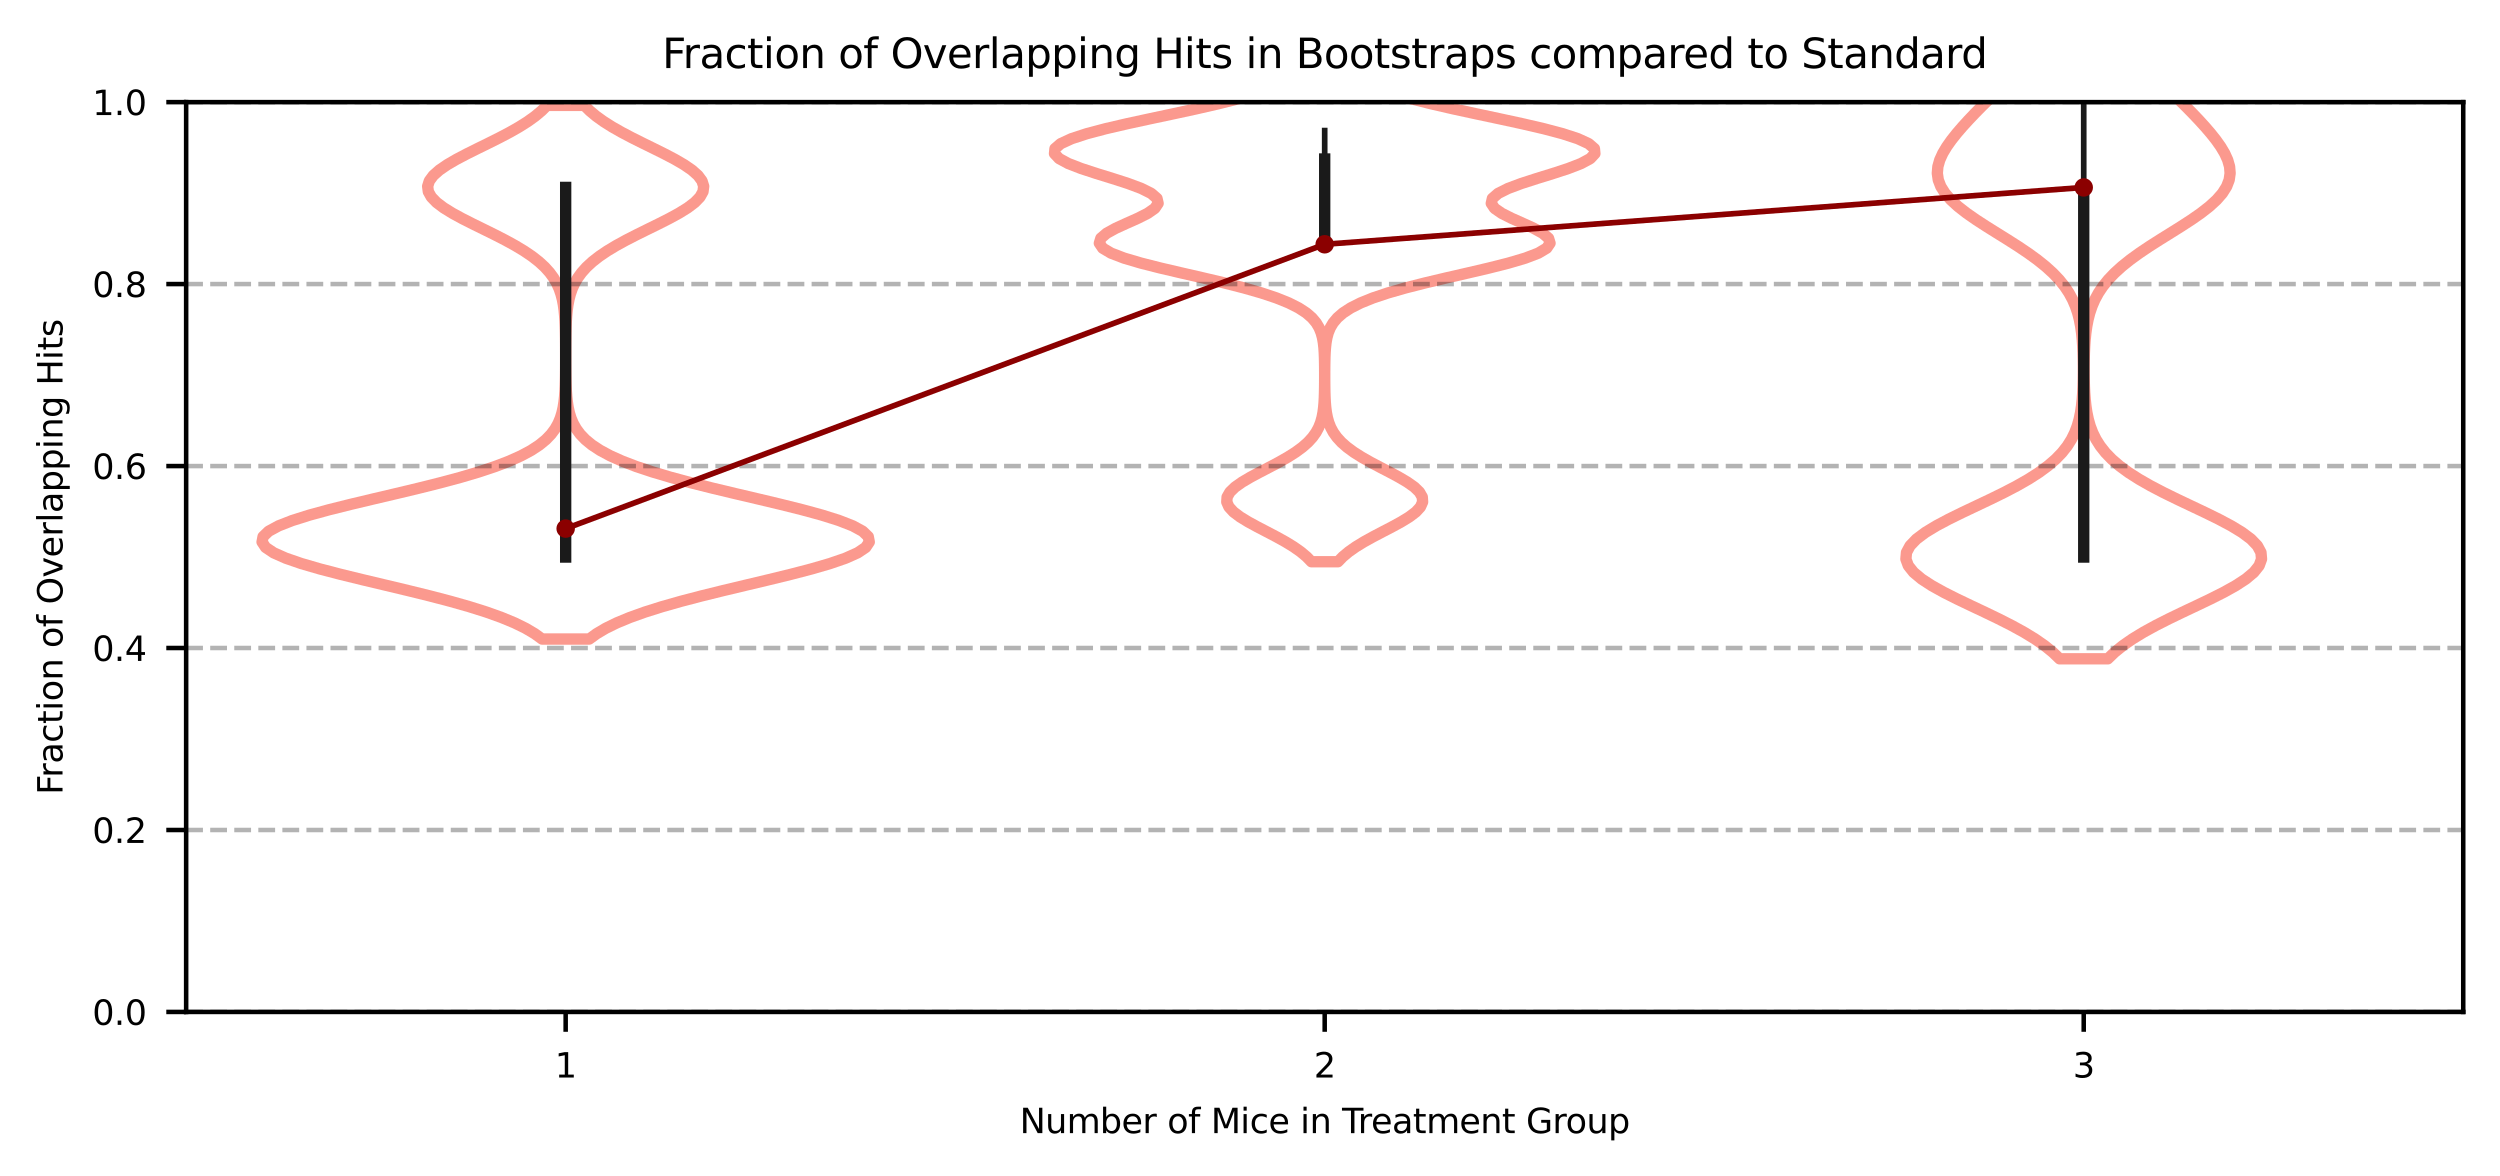 <?xml version="1.0" encoding="utf-8" standalone="no"?>
<!DOCTYPE svg PUBLIC "-//W3C//DTD SVG 1.1//EN"
  "http://www.w3.org/Graphics/SVG/1.1/DTD/svg11.dtd">
<svg xmlns:xlink="http://www.w3.org/1999/xlink" width="440.64pt" height="207.36pt" viewBox="0 0 440.64 207.36" xmlns="http://www.w3.org/2000/svg" version="1.1">
 <defs>
  <style type="text/css">*{stroke-linejoin: round; stroke-linecap: butt}</style>
 </defs>
 <g id="figure_1">
  <g id="patch_1">
   <path d="M 0 207.36 
L 440.64 207.36 
L 440.64 0 
L 0 0 
z
" style="fill: #ffffff"/>
  </g>
  <g id="axes_1">
   <g id="patch_2">
    <path d="M 32.81 178.36 
L 434.16 178.36 
L 434.16 18 
L 32.81 18 
z
" style="fill: #ffffff"/>
   </g>
   <g id="PolyCollection_1">
    <path d="M 103.858 112.634 
L 95.545 112.634 
L 94.236 111.684 
L 92.627 110.734 
L 90.687 109.784 
L 88.395 108.834 
L 85.739 107.883 
L 82.726 106.933 
L 79.38 105.983 
L 75.748 105.033 
L 71.897 104.083 
L 67.919 103.133 
L 63.923 102.183 
L 60.035 101.233 
L 56.389 100.283 
L 53.122 99.333 
L 50.365 98.383 
L 48.233 97.433 
L 46.819 96.483 
L 46.188 95.533 
L 46.369 94.583 
L 47.356 93.633 
L 49.105 92.683 
L 51.542 91.733 
L 54.563 90.783 
L 58.044 89.833 
L 61.849 88.883 
L 65.839 87.933 
L 69.88 86.983 
L 73.849 86.033 
L 77.641 85.083 
L 81.173 84.133 
L 84.387 83.183 
L 87.244 82.233 
L 89.73 81.282 
L 91.848 80.332 
L 93.616 79.382 
L 95.062 78.432 
L 96.222 77.482 
L 97.134 76.532 
L 97.839 75.582 
L 98.372 74.632 
L 98.768 73.682 
L 99.057 72.732 
L 99.264 71.782 
L 99.409 70.832 
L 99.51 69.882 
L 99.578 68.932 
L 99.623 67.982 
L 99.652 67.032 
L 99.671 66.082 
L 99.682 65.132 
L 99.689 64.182 
L 99.691 63.232 
L 99.691 62.282 
L 99.688 61.332 
L 99.682 60.382 
L 99.67 59.432 
L 99.652 58.482 
L 99.624 57.532 
L 99.581 56.582 
L 99.518 55.631 
L 99.428 54.681 
L 99.299 53.731 
L 99.12 52.781 
L 98.875 51.831 
L 98.549 50.881 
L 98.12 49.931 
L 97.569 48.981 
L 96.876 48.031 
L 96.022 47.081 
L 94.992 46.131 
L 93.776 45.181 
L 92.374 44.231 
L 90.796 43.281 
L 89.064 42.331 
L 87.212 41.381 
L 85.289 40.431 
L 83.355 39.481 
L 81.479 38.531 
L 79.736 37.581 
L 78.201 36.631 
L 76.945 35.681 
L 76.028 34.731 
L 75.496 33.781 
L 75.376 32.831 
L 75.674 31.881 
L 76.375 30.931 
L 77.444 29.981 
L 78.828 29.03 
L 80.461 28.08 
L 82.27 27.13 
L 84.179 26.18 
L 86.117 25.23 
L 88.016 24.28 
L 89.822 23.33 
L 91.492 22.38 
L 92.996 21.43 
L 94.319 20.48 
L 95.455 19.53 
L 96.408 18.58 
L 102.995 18.58 
L 102.995 18.58 
L 103.949 19.53 
L 105.084 20.48 
L 106.407 21.43 
L 107.912 22.38 
L 109.582 23.33 
L 111.388 24.28 
L 113.287 25.23 
L 115.224 26.18 
L 117.134 27.13 
L 118.943 28.08 
L 120.576 29.03 
L 121.959 29.981 
L 123.028 30.931 
L 123.729 31.881 
L 124.028 32.831 
L 123.908 33.781 
L 123.375 34.731 
L 122.458 35.681 
L 121.202 36.631 
L 119.667 37.581 
L 117.924 38.531 
L 116.048 39.481 
L 114.114 40.431 
L 112.191 41.381 
L 110.339 42.331 
L 108.607 43.281 
L 107.029 44.231 
L 105.627 45.181 
L 104.412 46.131 
L 103.381 47.081 
L 102.527 48.031 
L 101.834 48.981 
L 101.283 49.931 
L 100.855 50.881 
L 100.528 51.831 
L 100.284 52.781 
L 100.104 53.731 
L 99.976 54.681 
L 99.885 55.631 
L 99.822 56.582 
L 99.78 57.532 
L 99.751 58.482 
L 99.733 59.432 
L 99.722 60.382 
L 99.715 61.332 
L 99.712 62.282 
L 99.712 63.232 
L 99.715 64.182 
L 99.721 65.132 
L 99.733 66.082 
L 99.751 67.032 
L 99.781 67.982 
L 99.826 68.932 
L 99.894 69.882 
L 99.994 70.832 
L 100.139 71.782 
L 100.346 72.732 
L 100.635 73.682 
L 101.032 74.632 
L 101.565 75.582 
L 102.269 76.532 
L 103.181 77.482 
L 104.341 78.432 
L 105.787 79.382 
L 107.555 80.332 
L 109.673 81.282 
L 112.159 82.233 
L 115.017 83.183 
L 118.23 84.133 
L 121.763 85.083 
L 125.555 86.033 
L 129.523 86.983 
L 133.564 87.933 
L 137.554 88.883 
L 141.359 89.833 
L 144.84 90.783 
L 147.861 91.733 
L 150.298 92.683 
L 152.048 93.633 
L 153.034 94.583 
L 153.215 95.533 
L 152.584 96.483 
L 151.17 97.433 
L 149.039 98.383 
L 146.281 99.333 
L 143.014 100.283 
L 139.369 101.233 
L 135.48 102.183 
L 131.484 103.133 
L 127.506 104.083 
L 123.655 105.033 
L 120.023 105.983 
L 116.677 106.933 
L 113.664 107.883 
L 111.009 108.834 
L 108.716 109.784 
L 106.777 110.734 
L 105.167 111.684 
L 103.858 112.634 
L 103.858 112.634 
z
" clip-path="url(#p2f8c089514)" style="fill: none; stroke: #fa8072; stroke-opacity: 0.8; stroke-width: 2"/>
   </g>
   <g id="PolyCollection_2">
    <path d="M 235.825 99.007 
L 231.145 99.007 
L 230.293 98.13 
L 229.244 97.253 
L 227.996 96.375 
L 226.564 95.498 
L 224.982 94.621 
L 223.31 93.744 
L 221.622 92.866 
L 220.012 91.989 
L 218.578 91.112 
L 217.417 90.235 
L 216.612 89.358 
L 216.225 88.48 
L 216.285 87.603 
L 216.786 86.726 
L 217.692 85.849 
L 218.934 84.971 
L 220.424 84.094 
L 222.064 83.217 
L 223.756 82.34 
L 225.412 81.463 
L 226.958 80.585 
L 228.345 79.708 
L 229.541 78.831 
L 230.537 77.954 
L 231.338 77.076 
L 231.962 76.199 
L 232.433 75.322 
L 232.777 74.445 
L 233.02 73.567 
L 233.188 72.69 
L 233.3 71.813 
L 233.373 70.936 
L 233.419 70.059 
L 233.447 69.181 
L 233.463 68.304 
L 233.472 67.427 
L 233.476 66.55 
L 233.475 65.672 
L 233.471 64.795 
L 233.46 63.918 
L 233.441 63.041 
L 233.406 62.164 
L 233.348 61.286 
L 233.252 60.409 
L 233.099 59.532 
L 232.862 58.655 
L 232.506 57.777 
L 231.986 56.9 
L 231.25 56.023 
L 230.238 55.146 
L 228.889 54.269 
L 227.148 53.391 
L 224.974 52.514 
L 222.347 51.637 
L 219.286 50.76 
L 215.848 49.882 
L 212.142 49.005 
L 208.319 48.128 
L 204.568 47.251 
L 201.101 46.374 
L 198.128 45.496 
L 195.836 44.619 
L 194.36 43.742 
L 193.765 42.865 
L 194.033 41.987 
L 195.056 41.11 
L 196.651 40.233 
L 198.572 39.356 
L 200.542 38.478 
L 202.281 37.601 
L 203.54 36.724 
L 204.125 35.847 
L 203.925 34.97 
L 202.914 34.092 
L 201.161 33.215 
L 198.816 32.338 
L 196.095 31.461 
L 193.256 30.583 
L 190.574 29.706 
L 188.307 28.829 
L 186.68 27.952 
L 185.86 27.075 
L 185.945 26.197 
L 186.96 25.32 
L 188.863 24.443 
L 191.548 23.566 
L 194.866 22.688 
L 198.64 21.811 
L 202.682 20.934 
L 206.807 20.057 
L 210.851 19.18 
L 214.676 18.302 
L 218.179 17.425 
L 221.29 16.548 
L 223.975 15.671 
L 226.228 14.793 
L 228.068 13.916 
L 229.531 13.039 
L 230.664 12.162 
L 236.306 12.162 
L 236.306 12.162 
L 237.439 13.039 
L 238.902 13.916 
L 240.742 14.793 
L 242.995 15.671 
L 245.68 16.548 
L 248.791 17.425 
L 252.294 18.302 
L 256.119 19.18 
L 260.163 20.057 
L 264.288 20.934 
L 268.33 21.811 
L 272.104 22.688 
L 275.422 23.566 
L 278.107 24.443 
L 280.01 25.32 
L 281.025 26.197 
L 281.11 27.075 
L 280.29 27.952 
L 278.663 28.829 
L 276.396 29.706 
L 273.714 30.583 
L 270.875 31.461 
L 268.154 32.338 
L 265.809 33.215 
L 264.056 34.092 
L 263.045 34.97 
L 262.845 35.847 
L 263.43 36.724 
L 264.689 37.601 
L 266.428 38.478 
L 268.398 39.356 
L 270.319 40.233 
L 271.914 41.11 
L 272.937 41.987 
L 273.205 42.865 
L 272.61 43.742 
L 271.134 44.619 
L 268.842 45.496 
L 265.869 46.374 
L 262.402 47.251 
L 258.651 48.128 
L 254.828 49.005 
L 251.122 49.882 
L 247.684 50.76 
L 244.623 51.637 
L 241.996 52.514 
L 239.822 53.391 
L 238.081 54.269 
L 236.732 55.146 
L 235.72 56.023 
L 234.984 56.9 
L 234.464 57.777 
L 234.108 58.655 
L 233.871 59.532 
L 233.718 60.409 
L 233.622 61.286 
L 233.564 62.164 
L 233.529 63.041 
L 233.51 63.918 
L 233.499 64.795 
L 233.495 65.672 
L 233.494 66.55 
L 233.498 67.427 
L 233.507 68.304 
L 233.523 69.181 
L 233.551 70.059 
L 233.597 70.936 
L 233.67 71.813 
L 233.782 72.69 
L 233.95 73.567 
L 234.193 74.445 
L 234.537 75.322 
L 235.008 76.199 
L 235.632 77.076 
L 236.433 77.954 
L 237.429 78.831 
L 238.625 79.708 
L 240.012 80.585 
L 241.558 81.463 
L 243.214 82.34 
L 244.906 83.217 
L 246.546 84.094 
L 248.036 84.971 
L 249.278 85.849 
L 250.184 86.726 
L 250.685 87.603 
L 250.745 88.48 
L 250.358 89.358 
L 249.553 90.235 
L 248.392 91.112 
L 246.958 91.989 
L 245.348 92.866 
L 243.66 93.744 
L 241.988 94.621 
L 240.406 95.498 
L 238.974 96.375 
L 237.726 97.253 
L 236.677 98.13 
L 235.825 99.007 
L 235.825 99.007 
z
" clip-path="url(#p2f8c089514)" style="fill: none; stroke: #fa8072; stroke-opacity: 0.8; stroke-width: 2"/>
   </g>
   <g id="PolyCollection_3">
    <path d="M 371.513 116.122 
L 363.023 116.122 
L 361.802 114.95 
L 360.349 113.777 
L 358.658 112.605 
L 356.735 111.433 
L 354.6 110.26 
L 352.291 109.088 
L 349.861 107.915 
L 347.379 106.743 
L 344.928 105.571 
L 342.6 104.398 
L 340.491 103.226 
L 338.694 102.054 
L 337.292 100.881 
L 336.354 99.709 
L 335.926 98.537 
L 336.031 97.364 
L 336.663 96.192 
L 337.789 95.019 
L 339.355 93.847 
L 341.285 92.675 
L 343.492 91.502 
L 345.879 90.33 
L 348.352 89.158 
L 350.823 87.985 
L 353.213 86.813 
L 355.459 85.641 
L 357.515 84.468 
L 359.349 83.296 
L 360.947 82.123 
L 362.308 80.951 
L 363.441 79.779 
L 364.366 78.606 
L 365.105 77.434 
L 365.682 76.262 
L 366.125 75.089 
L 366.458 73.917 
L 366.704 72.745 
L 366.88 71.572 
L 367.005 70.4 
L 367.09 69.227 
L 367.146 68.055 
L 367.179 66.883 
L 367.194 65.71 
L 367.194 64.538 
L 367.178 63.366 
L 367.145 62.193 
L 367.091 61.021 
L 367.01 59.849 
L 366.892 58.676 
L 366.728 57.504 
L 366.504 56.331 
L 366.204 55.159 
L 365.812 53.987 
L 365.308 52.814 
L 364.673 51.642 
L 363.891 50.47 
L 362.946 49.297 
L 361.829 48.125 
L 360.536 46.953 
L 359.074 45.78 
L 357.457 44.608 
L 355.713 43.435 
L 353.877 42.263 
L 351.996 41.091 
L 350.123 39.918 
L 348.316 38.746 
L 346.632 37.574 
L 345.127 36.401 
L 343.845 35.229 
L 342.824 34.057 
L 342.083 32.884 
L 341.633 31.712 
L 341.464 30.539 
L 341.56 29.367 
L 341.892 28.195 
L 342.425 27.022 
L 343.124 25.85 
L 343.954 24.678 
L 344.885 23.505 
L 345.893 22.333 
L 346.96 21.161 
L 348.073 19.988 
L 349.226 18.816 
L 350.415 17.643 
L 351.634 16.471 
L 352.879 15.299 
L 354.142 14.126 
L 355.412 12.954 
L 356.675 11.782 
L 357.914 10.609 
L 359.111 9.437 
L 360.249 8.265 
L 361.312 7.092 
L 362.287 5.92 
L 363.164 4.747 
L 363.938 3.575 
L 364.608 2.403 
L 365.177 1.23 
L 365.651 0.058 
L 368.886 0.058 
L 368.886 0.058 
L 369.36 1.23 
L 369.928 2.403 
L 370.599 3.575 
L 371.373 4.747 
L 372.25 5.92 
L 373.224 7.092 
L 374.287 8.265 
L 375.426 9.437 
L 376.623 10.609 
L 377.862 11.782 
L 379.125 12.954 
L 380.394 14.126 
L 381.658 15.299 
L 382.903 16.471 
L 384.122 17.643 
L 385.31 18.816 
L 386.464 19.988 
L 387.577 21.161 
L 388.644 22.333 
L 389.652 23.505 
L 390.583 24.678 
L 391.413 25.85 
L 392.112 27.022 
L 392.645 28.195 
L 392.977 29.367 
L 393.072 30.539 
L 392.904 31.712 
L 392.453 32.884 
L 391.713 34.057 
L 390.691 35.229 
L 389.41 36.401 
L 387.904 37.574 
L 386.221 38.746 
L 384.414 39.918 
L 382.541 41.091 
L 380.66 42.263 
L 378.824 43.435 
L 377.079 44.608 
L 375.463 45.78 
L 374 46.953 
L 372.708 48.125 
L 371.591 49.297 
L 370.646 50.47 
L 369.863 51.642 
L 369.229 52.814 
L 368.725 53.987 
L 368.332 55.159 
L 368.033 56.331 
L 367.808 57.504 
L 367.644 58.676 
L 367.527 59.849 
L 367.445 61.021 
L 367.391 62.193 
L 367.358 63.366 
L 367.343 64.538 
L 367.342 65.71 
L 367.358 66.883 
L 367.391 68.055 
L 367.447 69.227 
L 367.532 70.4 
L 367.656 71.572 
L 367.833 72.745 
L 368.078 73.917 
L 368.411 75.089 
L 368.854 76.262 
L 369.432 77.434 
L 370.171 78.606 
L 371.095 79.779 
L 372.229 80.951 
L 373.59 82.123 
L 375.188 83.296 
L 377.022 84.468 
L 379.077 85.641 
L 381.323 86.813 
L 383.714 87.985 
L 386.184 89.158 
L 388.658 90.33 
L 391.045 91.502 
L 393.251 92.675 
L 395.182 93.847 
L 396.748 95.019 
L 397.874 96.192 
L 398.506 97.364 
L 398.61 98.537 
L 398.183 99.709 
L 397.245 100.881 
L 395.843 102.054 
L 394.046 103.226 
L 391.936 104.398 
L 389.608 105.571 
L 387.158 106.743 
L 384.676 107.915 
L 382.246 109.088 
L 379.937 110.26 
L 377.802 111.433 
L 375.879 112.605 
L 374.188 113.777 
L 372.734 114.95 
L 371.513 116.122 
L 371.513 116.122 
z
" clip-path="url(#p2f8c089514)" style="fill: none; stroke: #fa8072; stroke-opacity: 0.8; stroke-width: 2"/>
   </g>
   <g id="matplotlib.axis_1">
    <g id="xtick_1">
     <g id="line2d_1">
      <defs>
       <path id="m710ee670bc" d="M 0 0 
L 0 3.5 
" style="stroke: #000000; stroke-width: 0.8"/>
      </defs>
      <g>
       <use xlink:href="#m710ee670bc" x="99.702" y="178.36" style="stroke: #000000; stroke-width: 0.8"/>
      </g>
     </g>
     <g id="text_1">
      <!-- 1 -->
      <g transform="translate(97.793 189.919) scale(0.06 -0.06)">
       <defs>
        <path id="DejaVuSans-31" d="M 794 531 
L 1825 531 
L 1825 4091 
L 703 3866 
L 703 4441 
L 1819 4666 
L 2450 4666 
L 2450 531 
L 3481 531 
L 3481 0 
L 794 0 
L 794 531 
z
" transform="scale(0.016)"/>
       </defs>
       <use xlink:href="#DejaVuSans-31"/>
      </g>
     </g>
    </g>
    <g id="xtick_2">
     <g id="line2d_2">
      <g>
       <use xlink:href="#m710ee670bc" x="233.485" y="178.36" style="stroke: #000000; stroke-width: 0.8"/>
      </g>
     </g>
     <g id="text_2">
      <!-- 2 -->
      <g transform="translate(231.576 189.919) scale(0.06 -0.06)">
       <defs>
        <path id="DejaVuSans-32" d="M 1228 531 
L 3431 531 
L 3431 0 
L 469 0 
L 469 531 
Q 828 903 1448 1529 
Q 2069 2156 2228 2338 
Q 2531 2678 2651 2914 
Q 2772 3150 2772 3378 
Q 2772 3750 2511 3984 
Q 2250 4219 1831 4219 
Q 1534 4219 1204 4116 
Q 875 4013 500 3803 
L 500 4441 
Q 881 4594 1212 4672 
Q 1544 4750 1819 4750 
Q 2544 4750 2975 4387 
Q 3406 4025 3406 3419 
Q 3406 3131 3298 2873 
Q 3191 2616 2906 2266 
Q 2828 2175 2409 1742 
Q 1991 1309 1228 531 
z
" transform="scale(0.016)"/>
       </defs>
       <use xlink:href="#DejaVuSans-32"/>
      </g>
     </g>
    </g>
    <g id="xtick_3">
     <g id="line2d_3">
      <g>
       <use xlink:href="#m710ee670bc" x="367.268" y="178.36" style="stroke: #000000; stroke-width: 0.8"/>
      </g>
     </g>
     <g id="text_3">
      <!-- 3 -->
      <g transform="translate(365.36 189.919) scale(0.06 -0.06)">
       <defs>
        <path id="DejaVuSans-33" d="M 2597 2516 
Q 3050 2419 3304 2112 
Q 3559 1806 3559 1356 
Q 3559 666 3084 287 
Q 2609 -91 1734 -91 
Q 1441 -91 1130 -33 
Q 819 25 488 141 
L 488 750 
Q 750 597 1062 519 
Q 1375 441 1716 441 
Q 2309 441 2620 675 
Q 2931 909 2931 1356 
Q 2931 1769 2642 2001 
Q 2353 2234 1838 2234 
L 1294 2234 
L 1294 2753 
L 1863 2753 
Q 2328 2753 2575 2939 
Q 2822 3125 2822 3475 
Q 2822 3834 2567 4026 
Q 2313 4219 1838 4219 
Q 1578 4219 1281 4162 
Q 984 4106 628 3988 
L 628 4550 
Q 988 4650 1302 4700 
Q 1616 4750 1894 4750 
Q 2613 4750 3031 4423 
Q 3450 4097 3450 3541 
Q 3450 3153 3228 2886 
Q 3006 2619 2597 2516 
z
" transform="scale(0.016)"/>
       </defs>
       <use xlink:href="#DejaVuSans-33"/>
      </g>
     </g>
    </g>
    <g id="text_4">
     <!-- Number of Mice in Treatment Group -->
     <g transform="translate(179.729 199.726) scale(0.06 -0.06)">
      <defs>
       <path id="DejaVuSans-4e" d="M 628 4666 
L 1478 4666 
L 3547 763 
L 3547 4666 
L 4159 4666 
L 4159 0 
L 3309 0 
L 1241 3903 
L 1241 0 
L 628 0 
L 628 4666 
z
" transform="scale(0.016)"/>
       <path id="DejaVuSans-75" d="M 544 1381 
L 544 3500 
L 1119 3500 
L 1119 1403 
Q 1119 906 1312 657 
Q 1506 409 1894 409 
Q 2359 409 2629 706 
Q 2900 1003 2900 1516 
L 2900 3500 
L 3475 3500 
L 3475 0 
L 2900 0 
L 2900 538 
Q 2691 219 2414 64 
Q 2138 -91 1772 -91 
Q 1169 -91 856 284 
Q 544 659 544 1381 
z
M 1991 3584 
L 1991 3584 
z
" transform="scale(0.016)"/>
       <path id="DejaVuSans-6d" d="M 3328 2828 
Q 3544 3216 3844 3400 
Q 4144 3584 4550 3584 
Q 5097 3584 5394 3201 
Q 5691 2819 5691 2113 
L 5691 0 
L 5113 0 
L 5113 2094 
Q 5113 2597 4934 2840 
Q 4756 3084 4391 3084 
Q 3944 3084 3684 2787 
Q 3425 2491 3425 1978 
L 3425 0 
L 2847 0 
L 2847 2094 
Q 2847 2600 2669 2842 
Q 2491 3084 2119 3084 
Q 1678 3084 1418 2786 
Q 1159 2488 1159 1978 
L 1159 0 
L 581 0 
L 581 3500 
L 1159 3500 
L 1159 2956 
Q 1356 3278 1631 3431 
Q 1906 3584 2284 3584 
Q 2666 3584 2933 3390 
Q 3200 3197 3328 2828 
z
" transform="scale(0.016)"/>
       <path id="DejaVuSans-62" d="M 3116 1747 
Q 3116 2381 2855 2742 
Q 2594 3103 2138 3103 
Q 1681 3103 1420 2742 
Q 1159 2381 1159 1747 
Q 1159 1113 1420 752 
Q 1681 391 2138 391 
Q 2594 391 2855 752 
Q 3116 1113 3116 1747 
z
M 1159 2969 
Q 1341 3281 1617 3432 
Q 1894 3584 2278 3584 
Q 2916 3584 3314 3078 
Q 3713 2572 3713 1747 
Q 3713 922 3314 415 
Q 2916 -91 2278 -91 
Q 1894 -91 1617 61 
Q 1341 213 1159 525 
L 1159 0 
L 581 0 
L 581 4863 
L 1159 4863 
L 1159 2969 
z
" transform="scale(0.016)"/>
       <path id="DejaVuSans-65" d="M 3597 1894 
L 3597 1613 
L 953 1613 
Q 991 1019 1311 708 
Q 1631 397 2203 397 
Q 2534 397 2845 478 
Q 3156 559 3463 722 
L 3463 178 
Q 3153 47 2828 -22 
Q 2503 -91 2169 -91 
Q 1331 -91 842 396 
Q 353 884 353 1716 
Q 353 2575 817 3079 
Q 1281 3584 2069 3584 
Q 2775 3584 3186 3129 
Q 3597 2675 3597 1894 
z
M 3022 2063 
Q 3016 2534 2758 2815 
Q 2500 3097 2075 3097 
Q 1594 3097 1305 2825 
Q 1016 2553 972 2059 
L 3022 2063 
z
" transform="scale(0.016)"/>
       <path id="DejaVuSans-72" d="M 2631 2963 
Q 2534 3019 2420 3045 
Q 2306 3072 2169 3072 
Q 1681 3072 1420 2755 
Q 1159 2438 1159 1844 
L 1159 0 
L 581 0 
L 581 3500 
L 1159 3500 
L 1159 2956 
Q 1341 3275 1631 3429 
Q 1922 3584 2338 3584 
Q 2397 3584 2469 3576 
Q 2541 3569 2628 3553 
L 2631 2963 
z
" transform="scale(0.016)"/>
       <path id="DejaVuSans-20" transform="scale(0.016)"/>
       <path id="DejaVuSans-6f" d="M 1959 3097 
Q 1497 3097 1228 2736 
Q 959 2375 959 1747 
Q 959 1119 1226 758 
Q 1494 397 1959 397 
Q 2419 397 2687 759 
Q 2956 1122 2956 1747 
Q 2956 2369 2687 2733 
Q 2419 3097 1959 3097 
z
M 1959 3584 
Q 2709 3584 3137 3096 
Q 3566 2609 3566 1747 
Q 3566 888 3137 398 
Q 2709 -91 1959 -91 
Q 1206 -91 779 398 
Q 353 888 353 1747 
Q 353 2609 779 3096 
Q 1206 3584 1959 3584 
z
" transform="scale(0.016)"/>
       <path id="DejaVuSans-66" d="M 2375 4863 
L 2375 4384 
L 1825 4384 
Q 1516 4384 1395 4259 
Q 1275 4134 1275 3809 
L 1275 3500 
L 2222 3500 
L 2222 3053 
L 1275 3053 
L 1275 0 
L 697 0 
L 697 3053 
L 147 3053 
L 147 3500 
L 697 3500 
L 697 3744 
Q 697 4328 969 4595 
Q 1241 4863 1831 4863 
L 2375 4863 
z
" transform="scale(0.016)"/>
       <path id="DejaVuSans-4d" d="M 628 4666 
L 1569 4666 
L 2759 1491 
L 3956 4666 
L 4897 4666 
L 4897 0 
L 4281 0 
L 4281 4097 
L 3078 897 
L 2444 897 
L 1241 4097 
L 1241 0 
L 628 0 
L 628 4666 
z
" transform="scale(0.016)"/>
       <path id="DejaVuSans-69" d="M 603 3500 
L 1178 3500 
L 1178 0 
L 603 0 
L 603 3500 
z
M 603 4863 
L 1178 4863 
L 1178 4134 
L 603 4134 
L 603 4863 
z
" transform="scale(0.016)"/>
       <path id="DejaVuSans-63" d="M 3122 3366 
L 3122 2828 
Q 2878 2963 2633 3030 
Q 2388 3097 2138 3097 
Q 1578 3097 1268 2742 
Q 959 2388 959 1747 
Q 959 1106 1268 751 
Q 1578 397 2138 397 
Q 2388 397 2633 464 
Q 2878 531 3122 666 
L 3122 134 
Q 2881 22 2623 -34 
Q 2366 -91 2075 -91 
Q 1284 -91 818 406 
Q 353 903 353 1747 
Q 353 2603 823 3093 
Q 1294 3584 2113 3584 
Q 2378 3584 2631 3529 
Q 2884 3475 3122 3366 
z
" transform="scale(0.016)"/>
       <path id="DejaVuSans-6e" d="M 3513 2113 
L 3513 0 
L 2938 0 
L 2938 2094 
Q 2938 2591 2744 2837 
Q 2550 3084 2163 3084 
Q 1697 3084 1428 2787 
Q 1159 2491 1159 1978 
L 1159 0 
L 581 0 
L 581 3500 
L 1159 3500 
L 1159 2956 
Q 1366 3272 1645 3428 
Q 1925 3584 2291 3584 
Q 2894 3584 3203 3211 
Q 3513 2838 3513 2113 
z
" transform="scale(0.016)"/>
       <path id="DejaVuSans-54" d="M -19 4666 
L 3928 4666 
L 3928 4134 
L 2272 4134 
L 2272 0 
L 1638 0 
L 1638 4134 
L -19 4134 
L -19 4666 
z
" transform="scale(0.016)"/>
       <path id="DejaVuSans-61" d="M 2194 1759 
Q 1497 1759 1228 1600 
Q 959 1441 959 1056 
Q 959 750 1161 570 
Q 1363 391 1709 391 
Q 2188 391 2477 730 
Q 2766 1069 2766 1631 
L 2766 1759 
L 2194 1759 
z
M 3341 1997 
L 3341 0 
L 2766 0 
L 2766 531 
Q 2569 213 2275 61 
Q 1981 -91 1556 -91 
Q 1019 -91 701 211 
Q 384 513 384 1019 
Q 384 1609 779 1909 
Q 1175 2209 1959 2209 
L 2766 2209 
L 2766 2266 
Q 2766 2663 2505 2880 
Q 2244 3097 1772 3097 
Q 1472 3097 1187 3025 
Q 903 2953 641 2809 
L 641 3341 
Q 956 3463 1253 3523 
Q 1550 3584 1831 3584 
Q 2591 3584 2966 3190 
Q 3341 2797 3341 1997 
z
" transform="scale(0.016)"/>
       <path id="DejaVuSans-74" d="M 1172 4494 
L 1172 3500 
L 2356 3500 
L 2356 3053 
L 1172 3053 
L 1172 1153 
Q 1172 725 1289 603 
Q 1406 481 1766 481 
L 2356 481 
L 2356 0 
L 1766 0 
Q 1100 0 847 248 
Q 594 497 594 1153 
L 594 3053 
L 172 3053 
L 172 3500 
L 594 3500 
L 594 4494 
L 1172 4494 
z
" transform="scale(0.016)"/>
       <path id="DejaVuSans-47" d="M 3809 666 
L 3809 1919 
L 2778 1919 
L 2778 2438 
L 4434 2438 
L 4434 434 
Q 4069 175 3628 42 
Q 3188 -91 2688 -91 
Q 1594 -91 976 548 
Q 359 1188 359 2328 
Q 359 3472 976 4111 
Q 1594 4750 2688 4750 
Q 3144 4750 3555 4637 
Q 3966 4525 4313 4306 
L 4313 3634 
Q 3963 3931 3569 4081 
Q 3175 4231 2741 4231 
Q 1884 4231 1454 3753 
Q 1025 3275 1025 2328 
Q 1025 1384 1454 906 
Q 1884 428 2741 428 
Q 3075 428 3337 486 
Q 3600 544 3809 666 
z
" transform="scale(0.016)"/>
       <path id="DejaVuSans-70" d="M 1159 525 
L 1159 -1331 
L 581 -1331 
L 581 3500 
L 1159 3500 
L 1159 2969 
Q 1341 3281 1617 3432 
Q 1894 3584 2278 3584 
Q 2916 3584 3314 3078 
Q 3713 2572 3713 1747 
Q 3713 922 3314 415 
Q 2916 -91 2278 -91 
Q 1894 -91 1617 61 
Q 1341 213 1159 525 
z
M 3116 1747 
Q 3116 2381 2855 2742 
Q 2594 3103 2138 3103 
Q 1681 3103 1420 2742 
Q 1159 2381 1159 1747 
Q 1159 1113 1420 752 
Q 1681 391 2138 391 
Q 2594 391 2855 752 
Q 3116 1113 3116 1747 
z
" transform="scale(0.016)"/>
      </defs>
      <use xlink:href="#DejaVuSans-4e"/>
      <use xlink:href="#DejaVuSans-75" x="74.805"/>
      <use xlink:href="#DejaVuSans-6d" x="138.184"/>
      <use xlink:href="#DejaVuSans-62" x="235.596"/>
      <use xlink:href="#DejaVuSans-65" x="299.072"/>
      <use xlink:href="#DejaVuSans-72" x="360.596"/>
      <use xlink:href="#DejaVuSans-20" x="401.709"/>
      <use xlink:href="#DejaVuSans-6f" x="433.496"/>
      <use xlink:href="#DejaVuSans-66" x="494.678"/>
      <use xlink:href="#DejaVuSans-20" x="529.883"/>
      <use xlink:href="#DejaVuSans-4d" x="561.67"/>
      <use xlink:href="#DejaVuSans-69" x="647.949"/>
      <use xlink:href="#DejaVuSans-63" x="675.732"/>
      <use xlink:href="#DejaVuSans-65" x="730.713"/>
      <use xlink:href="#DejaVuSans-20" x="792.236"/>
      <use xlink:href="#DejaVuSans-69" x="824.023"/>
      <use xlink:href="#DejaVuSans-6e" x="851.807"/>
      <use xlink:href="#DejaVuSans-20" x="915.186"/>
      <use xlink:href="#DejaVuSans-54" x="946.973"/>
      <use xlink:href="#DejaVuSans-72" x="993.307"/>
      <use xlink:href="#DejaVuSans-65" x="1032.17"/>
      <use xlink:href="#DejaVuSans-61" x="1093.693"/>
      <use xlink:href="#DejaVuSans-74" x="1154.973"/>
      <use xlink:href="#DejaVuSans-6d" x="1194.182"/>
      <use xlink:href="#DejaVuSans-65" x="1291.594"/>
      <use xlink:href="#DejaVuSans-6e" x="1353.117"/>
      <use xlink:href="#DejaVuSans-74" x="1416.496"/>
      <use xlink:href="#DejaVuSans-20" x="1455.705"/>
      <use xlink:href="#DejaVuSans-47" x="1487.492"/>
      <use xlink:href="#DejaVuSans-72" x="1564.982"/>
      <use xlink:href="#DejaVuSans-6f" x="1603.846"/>
      <use xlink:href="#DejaVuSans-75" x="1665.027"/>
      <use xlink:href="#DejaVuSans-70" x="1728.406"/>
     </g>
    </g>
   </g>
   <g id="matplotlib.axis_2">
    <g id="ytick_1">
     <g id="line2d_4">
      <path d="M 32.81 178.36 
L 434.16 178.36 
" clip-path="url(#p2f8c089514)" style="fill: none; stroke-dasharray: 2.96,1.28; stroke-dashoffset: 0; stroke: #000000; stroke-opacity: 0.3; stroke-width: 0.8"/>
     </g>
     <g id="line2d_5">
      <defs>
       <path id="mbebe2a999e" d="M 0 0 
L -3.5 0 
" style="stroke: #000000; stroke-width: 0.8"/>
      </defs>
      <g>
       <use xlink:href="#mbebe2a999e" x="32.81" y="178.36" style="stroke: #000000; stroke-width: 0.8"/>
      </g>
     </g>
     <g id="text_5">
      <!-- 0.0 -->
      <g transform="translate(16.268 180.64) scale(0.06 -0.06)">
       <defs>
        <path id="DejaVuSans-30" d="M 2034 4250 
Q 1547 4250 1301 3770 
Q 1056 3291 1056 2328 
Q 1056 1369 1301 889 
Q 1547 409 2034 409 
Q 2525 409 2770 889 
Q 3016 1369 3016 2328 
Q 3016 3291 2770 3770 
Q 2525 4250 2034 4250 
z
M 2034 4750 
Q 2819 4750 3233 4129 
Q 3647 3509 3647 2328 
Q 3647 1150 3233 529 
Q 2819 -91 2034 -91 
Q 1250 -91 836 529 
Q 422 1150 422 2328 
Q 422 3509 836 4129 
Q 1250 4750 2034 4750 
z
" transform="scale(0.016)"/>
        <path id="DejaVuSans-2e" d="M 684 794 
L 1344 794 
L 1344 0 
L 684 0 
L 684 794 
z
" transform="scale(0.016)"/>
       </defs>
       <use xlink:href="#DejaVuSans-30"/>
       <use xlink:href="#DejaVuSans-2e" x="63.623"/>
       <use xlink:href="#DejaVuSans-30" x="95.41"/>
      </g>
     </g>
    </g>
    <g id="ytick_2">
     <g id="line2d_6">
      <path d="M 32.81 146.288 
L 434.16 146.288 
" clip-path="url(#p2f8c089514)" style="fill: none; stroke-dasharray: 2.96,1.28; stroke-dashoffset: 0; stroke: #000000; stroke-opacity: 0.3; stroke-width: 0.8"/>
     </g>
     <g id="line2d_7">
      <g>
       <use xlink:href="#mbebe2a999e" x="32.81" y="146.288" style="stroke: #000000; stroke-width: 0.8"/>
      </g>
     </g>
     <g id="text_6">
      <!-- 0.2 -->
      <g transform="translate(16.268 148.568) scale(0.06 -0.06)">
       <use xlink:href="#DejaVuSans-30"/>
       <use xlink:href="#DejaVuSans-2e" x="63.623"/>
       <use xlink:href="#DejaVuSans-32" x="95.41"/>
      </g>
     </g>
    </g>
    <g id="ytick_3">
     <g id="line2d_8">
      <path d="M 32.81 114.216 
L 434.16 114.216 
" clip-path="url(#p2f8c089514)" style="fill: none; stroke-dasharray: 2.96,1.28; stroke-dashoffset: 0; stroke: #000000; stroke-opacity: 0.3; stroke-width: 0.8"/>
     </g>
     <g id="line2d_9">
      <g>
       <use xlink:href="#mbebe2a999e" x="32.81" y="114.216" style="stroke: #000000; stroke-width: 0.8"/>
      </g>
     </g>
     <g id="text_7">
      <!-- 0.4 -->
      <g transform="translate(16.268 116.496) scale(0.06 -0.06)">
       <defs>
        <path id="DejaVuSans-34" d="M 2419 4116 
L 825 1625 
L 2419 1625 
L 2419 4116 
z
M 2253 4666 
L 3047 4666 
L 3047 1625 
L 3713 1625 
L 3713 1100 
L 3047 1100 
L 3047 0 
L 2419 0 
L 2419 1100 
L 313 1100 
L 313 1709 
L 2253 4666 
z
" transform="scale(0.016)"/>
       </defs>
       <use xlink:href="#DejaVuSans-30"/>
       <use xlink:href="#DejaVuSans-2e" x="63.623"/>
       <use xlink:href="#DejaVuSans-34" x="95.41"/>
      </g>
     </g>
    </g>
    <g id="ytick_4">
     <g id="line2d_10">
      <path d="M 32.81 82.144 
L 434.16 82.144 
" clip-path="url(#p2f8c089514)" style="fill: none; stroke-dasharray: 2.96,1.28; stroke-dashoffset: 0; stroke: #000000; stroke-opacity: 0.3; stroke-width: 0.8"/>
     </g>
     <g id="line2d_11">
      <g>
       <use xlink:href="#mbebe2a999e" x="32.81" y="82.144" style="stroke: #000000; stroke-width: 0.8"/>
      </g>
     </g>
     <g id="text_8">
      <!-- 0.6 -->
      <g transform="translate(16.268 84.424) scale(0.06 -0.06)">
       <defs>
        <path id="DejaVuSans-36" d="M 2113 2584 
Q 1688 2584 1439 2293 
Q 1191 2003 1191 1497 
Q 1191 994 1439 701 
Q 1688 409 2113 409 
Q 2538 409 2786 701 
Q 3034 994 3034 1497 
Q 3034 2003 2786 2293 
Q 2538 2584 2113 2584 
z
M 3366 4563 
L 3366 3988 
Q 3128 4100 2886 4159 
Q 2644 4219 2406 4219 
Q 1781 4219 1451 3797 
Q 1122 3375 1075 2522 
Q 1259 2794 1537 2939 
Q 1816 3084 2150 3084 
Q 2853 3084 3261 2657 
Q 3669 2231 3669 1497 
Q 3669 778 3244 343 
Q 2819 -91 2113 -91 
Q 1303 -91 875 529 
Q 447 1150 447 2328 
Q 447 3434 972 4092 
Q 1497 4750 2381 4750 
Q 2619 4750 2861 4703 
Q 3103 4656 3366 4563 
z
" transform="scale(0.016)"/>
       </defs>
       <use xlink:href="#DejaVuSans-30"/>
       <use xlink:href="#DejaVuSans-2e" x="63.623"/>
       <use xlink:href="#DejaVuSans-36" x="95.41"/>
      </g>
     </g>
    </g>
    <g id="ytick_5">
     <g id="line2d_12">
      <path d="M 32.81 50.072 
L 434.16 50.072 
" clip-path="url(#p2f8c089514)" style="fill: none; stroke-dasharray: 2.96,1.28; stroke-dashoffset: 0; stroke: #000000; stroke-opacity: 0.3; stroke-width: 0.8"/>
     </g>
     <g id="line2d_13">
      <g>
       <use xlink:href="#mbebe2a999e" x="32.81" y="50.072" style="stroke: #000000; stroke-width: 0.8"/>
      </g>
     </g>
     <g id="text_9">
      <!-- 0.8 -->
      <g transform="translate(16.268 52.352) scale(0.06 -0.06)">
       <defs>
        <path id="DejaVuSans-38" d="M 2034 2216 
Q 1584 2216 1326 1975 
Q 1069 1734 1069 1313 
Q 1069 891 1326 650 
Q 1584 409 2034 409 
Q 2484 409 2743 651 
Q 3003 894 3003 1313 
Q 3003 1734 2745 1975 
Q 2488 2216 2034 2216 
z
M 1403 2484 
Q 997 2584 770 2862 
Q 544 3141 544 3541 
Q 544 4100 942 4425 
Q 1341 4750 2034 4750 
Q 2731 4750 3128 4425 
Q 3525 4100 3525 3541 
Q 3525 3141 3298 2862 
Q 3072 2584 2669 2484 
Q 3125 2378 3379 2068 
Q 3634 1759 3634 1313 
Q 3634 634 3220 271 
Q 2806 -91 2034 -91 
Q 1263 -91 848 271 
Q 434 634 434 1313 
Q 434 1759 690 2068 
Q 947 2378 1403 2484 
z
M 1172 3481 
Q 1172 3119 1398 2916 
Q 1625 2713 2034 2713 
Q 2441 2713 2670 2916 
Q 2900 3119 2900 3481 
Q 2900 3844 2670 4047 
Q 2441 4250 2034 4250 
Q 1625 4250 1398 4047 
Q 1172 3844 1172 3481 
z
" transform="scale(0.016)"/>
       </defs>
       <use xlink:href="#DejaVuSans-30"/>
       <use xlink:href="#DejaVuSans-2e" x="63.623"/>
       <use xlink:href="#DejaVuSans-38" x="95.41"/>
      </g>
     </g>
    </g>
    <g id="ytick_6">
     <g id="line2d_14">
      <path d="M 32.81 18 
L 434.16 18 
" clip-path="url(#p2f8c089514)" style="fill: none; stroke-dasharray: 2.96,1.28; stroke-dashoffset: 0; stroke: #000000; stroke-opacity: 0.3; stroke-width: 0.8"/>
     </g>
     <g id="line2d_15">
      <g>
       <use xlink:href="#mbebe2a999e" x="32.81" y="18" style="stroke: #000000; stroke-width: 0.8"/>
      </g>
     </g>
     <g id="text_10">
      <!-- 1.0 -->
      <g transform="translate(16.268 20.28) scale(0.06 -0.06)">
       <use xlink:href="#DejaVuSans-31"/>
       <use xlink:href="#DejaVuSans-2e" x="63.623"/>
       <use xlink:href="#DejaVuSans-30" x="95.41"/>
      </g>
     </g>
    </g>
    <g id="text_11">
     <!-- Fraction of Overlapping Hits -->
     <g transform="translate(11.02 140.073) rotate(-90) scale(0.06 -0.06)">
      <defs>
       <path id="DejaVuSans-46" d="M 628 4666 
L 3309 4666 
L 3309 4134 
L 1259 4134 
L 1259 2759 
L 3109 2759 
L 3109 2228 
L 1259 2228 
L 1259 0 
L 628 0 
L 628 4666 
z
" transform="scale(0.016)"/>
       <path id="DejaVuSans-4f" d="M 2522 4238 
Q 1834 4238 1429 3725 
Q 1025 3213 1025 2328 
Q 1025 1447 1429 934 
Q 1834 422 2522 422 
Q 3209 422 3611 934 
Q 4013 1447 4013 2328 
Q 4013 3213 3611 3725 
Q 3209 4238 2522 4238 
z
M 2522 4750 
Q 3503 4750 4090 4092 
Q 4678 3434 4678 2328 
Q 4678 1225 4090 567 
Q 3503 -91 2522 -91 
Q 1538 -91 948 565 
Q 359 1222 359 2328 
Q 359 3434 948 4092 
Q 1538 4750 2522 4750 
z
" transform="scale(0.016)"/>
       <path id="DejaVuSans-76" d="M 191 3500 
L 800 3500 
L 1894 563 
L 2988 3500 
L 3597 3500 
L 2284 0 
L 1503 0 
L 191 3500 
z
" transform="scale(0.016)"/>
       <path id="DejaVuSans-6c" d="M 603 4863 
L 1178 4863 
L 1178 0 
L 603 0 
L 603 4863 
z
" transform="scale(0.016)"/>
       <path id="DejaVuSans-67" d="M 2906 1791 
Q 2906 2416 2648 2759 
Q 2391 3103 1925 3103 
Q 1463 3103 1205 2759 
Q 947 2416 947 1791 
Q 947 1169 1205 825 
Q 1463 481 1925 481 
Q 2391 481 2648 825 
Q 2906 1169 2906 1791 
z
M 3481 434 
Q 3481 -459 3084 -895 
Q 2688 -1331 1869 -1331 
Q 1566 -1331 1297 -1286 
Q 1028 -1241 775 -1147 
L 775 -588 
Q 1028 -725 1275 -790 
Q 1522 -856 1778 -856 
Q 2344 -856 2625 -561 
Q 2906 -266 2906 331 
L 2906 616 
Q 2728 306 2450 153 
Q 2172 0 1784 0 
Q 1141 0 747 490 
Q 353 981 353 1791 
Q 353 2603 747 3093 
Q 1141 3584 1784 3584 
Q 2172 3584 2450 3431 
Q 2728 3278 2906 2969 
L 2906 3500 
L 3481 3500 
L 3481 434 
z
" transform="scale(0.016)"/>
       <path id="DejaVuSans-48" d="M 628 4666 
L 1259 4666 
L 1259 2753 
L 3553 2753 
L 3553 4666 
L 4184 4666 
L 4184 0 
L 3553 0 
L 3553 2222 
L 1259 2222 
L 1259 0 
L 628 0 
L 628 4666 
z
" transform="scale(0.016)"/>
       <path id="DejaVuSans-73" d="M 2834 3397 
L 2834 2853 
Q 2591 2978 2328 3040 
Q 2066 3103 1784 3103 
Q 1356 3103 1142 2972 
Q 928 2841 928 2578 
Q 928 2378 1081 2264 
Q 1234 2150 1697 2047 
L 1894 2003 
Q 2506 1872 2764 1633 
Q 3022 1394 3022 966 
Q 3022 478 2636 193 
Q 2250 -91 1575 -91 
Q 1294 -91 989 -36 
Q 684 19 347 128 
L 347 722 
Q 666 556 975 473 
Q 1284 391 1588 391 
Q 1994 391 2212 530 
Q 2431 669 2431 922 
Q 2431 1156 2273 1281 
Q 2116 1406 1581 1522 
L 1381 1569 
Q 847 1681 609 1914 
Q 372 2147 372 2553 
Q 372 3047 722 3315 
Q 1072 3584 1716 3584 
Q 2034 3584 2315 3537 
Q 2597 3491 2834 3397 
z
" transform="scale(0.016)"/>
      </defs>
      <use xlink:href="#DejaVuSans-46"/>
      <use xlink:href="#DejaVuSans-72" x="50.27"/>
      <use xlink:href="#DejaVuSans-61" x="91.383"/>
      <use xlink:href="#DejaVuSans-63" x="152.662"/>
      <use xlink:href="#DejaVuSans-74" x="207.643"/>
      <use xlink:href="#DejaVuSans-69" x="246.852"/>
      <use xlink:href="#DejaVuSans-6f" x="274.635"/>
      <use xlink:href="#DejaVuSans-6e" x="335.816"/>
      <use xlink:href="#DejaVuSans-20" x="399.195"/>
      <use xlink:href="#DejaVuSans-6f" x="430.982"/>
      <use xlink:href="#DejaVuSans-66" x="492.164"/>
      <use xlink:href="#DejaVuSans-20" x="527.369"/>
      <use xlink:href="#DejaVuSans-4f" x="559.156"/>
      <use xlink:href="#DejaVuSans-76" x="637.867"/>
      <use xlink:href="#DejaVuSans-65" x="697.047"/>
      <use xlink:href="#DejaVuSans-72" x="758.57"/>
      <use xlink:href="#DejaVuSans-6c" x="799.684"/>
      <use xlink:href="#DejaVuSans-61" x="827.467"/>
      <use xlink:href="#DejaVuSans-70" x="888.746"/>
      <use xlink:href="#DejaVuSans-70" x="952.223"/>
      <use xlink:href="#DejaVuSans-69" x="1015.699"/>
      <use xlink:href="#DejaVuSans-6e" x="1043.482"/>
      <use xlink:href="#DejaVuSans-67" x="1106.861"/>
      <use xlink:href="#DejaVuSans-20" x="1170.338"/>
      <use xlink:href="#DejaVuSans-48" x="1202.125"/>
      <use xlink:href="#DejaVuSans-69" x="1277.32"/>
      <use xlink:href="#DejaVuSans-74" x="1305.104"/>
      <use xlink:href="#DejaVuSans-73" x="1344.312"/>
     </g>
    </g>
   </g>
   <g id="line2d_16">
    <path d="M 99.702 98.18 
L 99.702 33.034 
" clip-path="url(#p2f8c089514)" style="fill: none; stroke: #1a1a1a; stroke-linecap: square"/>
   </g>
   <g id="line2d_17">
    <path d="M 99.702 98.18 
L 99.702 33.034 
" clip-path="url(#p2f8c089514)" style="fill: none; stroke: #1a1a1a; stroke-width: 2; stroke-linecap: square"/>
   </g>
   <g id="line2d_18">
    <path d="M 99.702 93.169 
" clip-path="url(#p2f8c089514)" style="fill: none; stroke: #fa8072; stroke-width: 1.5; stroke-linecap: square"/>
    <defs>
     <path id="ma0e816e5e8" d="M 0.833 0 
L -0.833 -0 
" style="stroke: #ffffff; stroke-width: 0.4"/>
    </defs>
    <g clip-path="url(#p2f8c089514)">
     <use xlink:href="#ma0e816e5e8" x="99.702" y="93.169" style="fill: #ffffff; stroke: #ffffff; stroke-width: 0.4"/>
    </g>
   </g>
   <g id="line2d_19">
    <path d="M 233.485 43.056 
L 233.485 23.011 
" clip-path="url(#p2f8c089514)" style="fill: none; stroke: #1a1a1a; stroke-linecap: square"/>
   </g>
   <g id="line2d_20">
    <path d="M 233.485 43.056 
L 233.485 28.023 
" clip-path="url(#p2f8c089514)" style="fill: none; stroke: #1a1a1a; stroke-width: 2; stroke-linecap: square"/>
   </g>
   <g id="line2d_21">
    <path d="M 233.485 43.056 
" clip-path="url(#p2f8c089514)" style="fill: none; stroke: #fa8072; stroke-width: 1.5; stroke-linecap: square"/>
    <g clip-path="url(#p2f8c089514)">
     <use xlink:href="#ma0e816e5e8" x="233.485" y="43.056" style="fill: #ffffff; stroke: #ffffff; stroke-width: 0.4"/>
    </g>
   </g>
   <g id="line2d_22">
    <path d="M 367.268 98.18 
L 367.268 18 
" clip-path="url(#p2f8c089514)" style="fill: none; stroke: #1a1a1a; stroke-linecap: square"/>
   </g>
   <g id="line2d_23">
    <path d="M 367.268 98.18 
L 367.268 33.034 
" clip-path="url(#p2f8c089514)" style="fill: none; stroke: #1a1a1a; stroke-width: 2; stroke-linecap: square"/>
   </g>
   <g id="line2d_24">
    <path d="M 367.268 33.034 
" clip-path="url(#p2f8c089514)" style="fill: none; stroke: #fa8072; stroke-width: 1.5; stroke-linecap: square"/>
    <g clip-path="url(#p2f8c089514)">
     <use xlink:href="#ma0e816e5e8" x="367.268" y="33.034" style="fill: #ffffff; stroke: #ffffff; stroke-width: 0.4"/>
    </g>
   </g>
   <g id="line2d_25">
    <path d="M 99.702 93.169 
L 233.485 43.056 
L 367.268 33.034 
" clip-path="url(#p2f8c089514)" style="fill: none; stroke: #8b0000; stroke-linecap: square"/>
    <defs>
     <path id="mf78f23c930" d="M 0 1.253 
C 0.332 1.253 0.651 1.121 0.886 0.886 
C 1.121 0.651 1.253 0.332 1.253 0 
C 1.253 -0.332 1.121 -0.651 0.886 -0.886 
C 0.651 -1.121 0.332 -1.253 0 -1.253 
C -0.332 -1.253 -0.651 -1.121 -0.886 -0.886 
C -1.121 -0.651 -1.253 -0.332 -1.253 0 
C -1.253 0.332 -1.121 0.651 -0.886 0.886 
C -0.651 1.121 -0.332 1.253 0 1.253 
z
" style="stroke: #8b0000; stroke-width: 0.75"/>
    </defs>
    <g clip-path="url(#p2f8c089514)">
     <use xlink:href="#mf78f23c930" x="99.702" y="93.169" style="fill: #8b0000; stroke: #8b0000; stroke-width: 0.75"/>
     <use xlink:href="#mf78f23c930" x="233.485" y="43.056" style="fill: #8b0000; stroke: #8b0000; stroke-width: 0.75"/>
     <use xlink:href="#mf78f23c930" x="367.268" y="33.034" style="fill: #8b0000; stroke: #8b0000; stroke-width: 0.75"/>
    </g>
   </g>
   <g id="line2d_26">
    <path clip-path="url(#p2f8c089514)" style="fill: none; stroke: #8b0000; stroke-linecap: square"/>
   </g>
   <g id="line2d_27">
    <path clip-path="url(#p2f8c089514)" style="fill: none; stroke: #8b0000; stroke-linecap: square"/>
   </g>
   <g id="line2d_28">
    <path clip-path="url(#p2f8c089514)" style="fill: none; stroke: #8b0000; stroke-linecap: square"/>
   </g>
   <g id="patch_3">
    <path d="M 32.81 178.36 
L 32.81 18 
" style="fill: none; stroke: #000000; stroke-width: 0.8; stroke-linejoin: miter; stroke-linecap: square"/>
   </g>
   <g id="patch_4">
    <path d="M 434.16 178.36 
L 434.16 18 
" style="fill: none; stroke: #000000; stroke-width: 0.8; stroke-linejoin: miter; stroke-linecap: square"/>
   </g>
   <g id="patch_5">
    <path d="M 32.81 178.36 
L 434.16 178.36 
" style="fill: none; stroke: #000000; stroke-width: 0.8; stroke-linejoin: miter; stroke-linecap: square"/>
   </g>
   <g id="patch_6">
    <path d="M 32.81 18 
L 434.16 18 
" style="fill: none; stroke: #000000; stroke-width: 0.8; stroke-linejoin: miter; stroke-linecap: square"/>
   </g>
   <g id="text_12">
    <!-- Fraction of Overlapping Hits in Bootstraps compared to Standard -->
    <g transform="translate(116.719 12) scale(0.072 -0.072)">
     <defs>
      <path id="DejaVuSans-42" d="M 1259 2228 
L 1259 519 
L 2272 519 
Q 2781 519 3026 730 
Q 3272 941 3272 1375 
Q 3272 1813 3026 2020 
Q 2781 2228 2272 2228 
L 1259 2228 
z
M 1259 4147 
L 1259 2741 
L 2194 2741 
Q 2656 2741 2882 2914 
Q 3109 3088 3109 3444 
Q 3109 3797 2882 3972 
Q 2656 4147 2194 4147 
L 1259 4147 
z
M 628 4666 
L 2241 4666 
Q 2963 4666 3353 4366 
Q 3744 4066 3744 3513 
Q 3744 3084 3544 2831 
Q 3344 2578 2956 2516 
Q 3422 2416 3680 2098 
Q 3938 1781 3938 1306 
Q 3938 681 3513 340 
Q 3088 0 2303 0 
L 628 0 
L 628 4666 
z
" transform="scale(0.016)"/>
      <path id="DejaVuSans-64" d="M 2906 2969 
L 2906 4863 
L 3481 4863 
L 3481 0 
L 2906 0 
L 2906 525 
Q 2725 213 2448 61 
Q 2172 -91 1784 -91 
Q 1150 -91 751 415 
Q 353 922 353 1747 
Q 353 2572 751 3078 
Q 1150 3584 1784 3584 
Q 2172 3584 2448 3432 
Q 2725 3281 2906 2969 
z
M 947 1747 
Q 947 1113 1208 752 
Q 1469 391 1925 391 
Q 2381 391 2643 752 
Q 2906 1113 2906 1747 
Q 2906 2381 2643 2742 
Q 2381 3103 1925 3103 
Q 1469 3103 1208 2742 
Q 947 2381 947 1747 
z
" transform="scale(0.016)"/>
      <path id="DejaVuSans-53" d="M 3425 4513 
L 3425 3897 
Q 3066 4069 2747 4153 
Q 2428 4238 2131 4238 
Q 1616 4238 1336 4038 
Q 1056 3838 1056 3469 
Q 1056 3159 1242 3001 
Q 1428 2844 1947 2747 
L 2328 2669 
Q 3034 2534 3370 2195 
Q 3706 1856 3706 1288 
Q 3706 609 3251 259 
Q 2797 -91 1919 -91 
Q 1588 -91 1214 -16 
Q 841 59 441 206 
L 441 856 
Q 825 641 1194 531 
Q 1563 422 1919 422 
Q 2459 422 2753 634 
Q 3047 847 3047 1241 
Q 3047 1584 2836 1778 
Q 2625 1972 2144 2069 
L 1759 2144 
Q 1053 2284 737 2584 
Q 422 2884 422 3419 
Q 422 4038 858 4394 
Q 1294 4750 2059 4750 
Q 2388 4750 2728 4690 
Q 3069 4631 3425 4513 
z
" transform="scale(0.016)"/>
     </defs>
     <use xlink:href="#DejaVuSans-46"/>
     <use xlink:href="#DejaVuSans-72" x="50.27"/>
     <use xlink:href="#DejaVuSans-61" x="91.383"/>
     <use xlink:href="#DejaVuSans-63" x="152.662"/>
     <use xlink:href="#DejaVuSans-74" x="207.643"/>
     <use xlink:href="#DejaVuSans-69" x="246.852"/>
     <use xlink:href="#DejaVuSans-6f" x="274.635"/>
     <use xlink:href="#DejaVuSans-6e" x="335.816"/>
     <use xlink:href="#DejaVuSans-20" x="399.195"/>
     <use xlink:href="#DejaVuSans-6f" x="430.982"/>
     <use xlink:href="#DejaVuSans-66" x="492.164"/>
     <use xlink:href="#DejaVuSans-20" x="527.369"/>
     <use xlink:href="#DejaVuSans-4f" x="559.156"/>
     <use xlink:href="#DejaVuSans-76" x="637.867"/>
     <use xlink:href="#DejaVuSans-65" x="697.047"/>
     <use xlink:href="#DejaVuSans-72" x="758.57"/>
     <use xlink:href="#DejaVuSans-6c" x="799.684"/>
     <use xlink:href="#DejaVuSans-61" x="827.467"/>
     <use xlink:href="#DejaVuSans-70" x="888.746"/>
     <use xlink:href="#DejaVuSans-70" x="952.223"/>
     <use xlink:href="#DejaVuSans-69" x="1015.699"/>
     <use xlink:href="#DejaVuSans-6e" x="1043.482"/>
     <use xlink:href="#DejaVuSans-67" x="1106.861"/>
     <use xlink:href="#DejaVuSans-20" x="1170.338"/>
     <use xlink:href="#DejaVuSans-48" x="1202.125"/>
     <use xlink:href="#DejaVuSans-69" x="1277.32"/>
     <use xlink:href="#DejaVuSans-74" x="1305.104"/>
     <use xlink:href="#DejaVuSans-73" x="1344.312"/>
     <use xlink:href="#DejaVuSans-20" x="1396.412"/>
     <use xlink:href="#DejaVuSans-69" x="1428.199"/>
     <use xlink:href="#DejaVuSans-6e" x="1455.982"/>
     <use xlink:href="#DejaVuSans-20" x="1519.361"/>
     <use xlink:href="#DejaVuSans-42" x="1551.148"/>
     <use xlink:href="#DejaVuSans-6f" x="1619.752"/>
     <use xlink:href="#DejaVuSans-6f" x="1680.934"/>
     <use xlink:href="#DejaVuSans-74" x="1742.115"/>
     <use xlink:href="#DejaVuSans-73" x="1781.324"/>
     <use xlink:href="#DejaVuSans-74" x="1833.424"/>
     <use xlink:href="#DejaVuSans-72" x="1872.633"/>
     <use xlink:href="#DejaVuSans-61" x="1913.746"/>
     <use xlink:href="#DejaVuSans-70" x="1975.025"/>
     <use xlink:href="#DejaVuSans-73" x="2038.502"/>
     <use xlink:href="#DejaVuSans-20" x="2090.602"/>
     <use xlink:href="#DejaVuSans-63" x="2122.389"/>
     <use xlink:href="#DejaVuSans-6f" x="2177.369"/>
     <use xlink:href="#DejaVuSans-6d" x="2238.551"/>
     <use xlink:href="#DejaVuSans-70" x="2335.963"/>
     <use xlink:href="#DejaVuSans-61" x="2399.439"/>
     <use xlink:href="#DejaVuSans-72" x="2460.719"/>
     <use xlink:href="#DejaVuSans-65" x="2499.582"/>
     <use xlink:href="#DejaVuSans-64" x="2561.105"/>
     <use xlink:href="#DejaVuSans-20" x="2624.582"/>
     <use xlink:href="#DejaVuSans-74" x="2656.369"/>
     <use xlink:href="#DejaVuSans-6f" x="2695.578"/>
     <use xlink:href="#DejaVuSans-20" x="2756.76"/>
     <use xlink:href="#DejaVuSans-53" x="2788.547"/>
     <use xlink:href="#DejaVuSans-74" x="2852.023"/>
     <use xlink:href="#DejaVuSans-61" x="2891.232"/>
     <use xlink:href="#DejaVuSans-6e" x="2952.512"/>
     <use xlink:href="#DejaVuSans-64" x="3015.891"/>
     <use xlink:href="#DejaVuSans-61" x="3079.367"/>
     <use xlink:href="#DejaVuSans-72" x="3140.646"/>
     <use xlink:href="#DejaVuSans-64" x="3180.01"/>
    </g>
   </g>
  </g>
 </g>
 <defs>
  <clipPath id="p2f8c089514">
   <rect x="32.81" y="18" width="401.35" height="160.36"/>
  </clipPath>
 </defs>
</svg>
